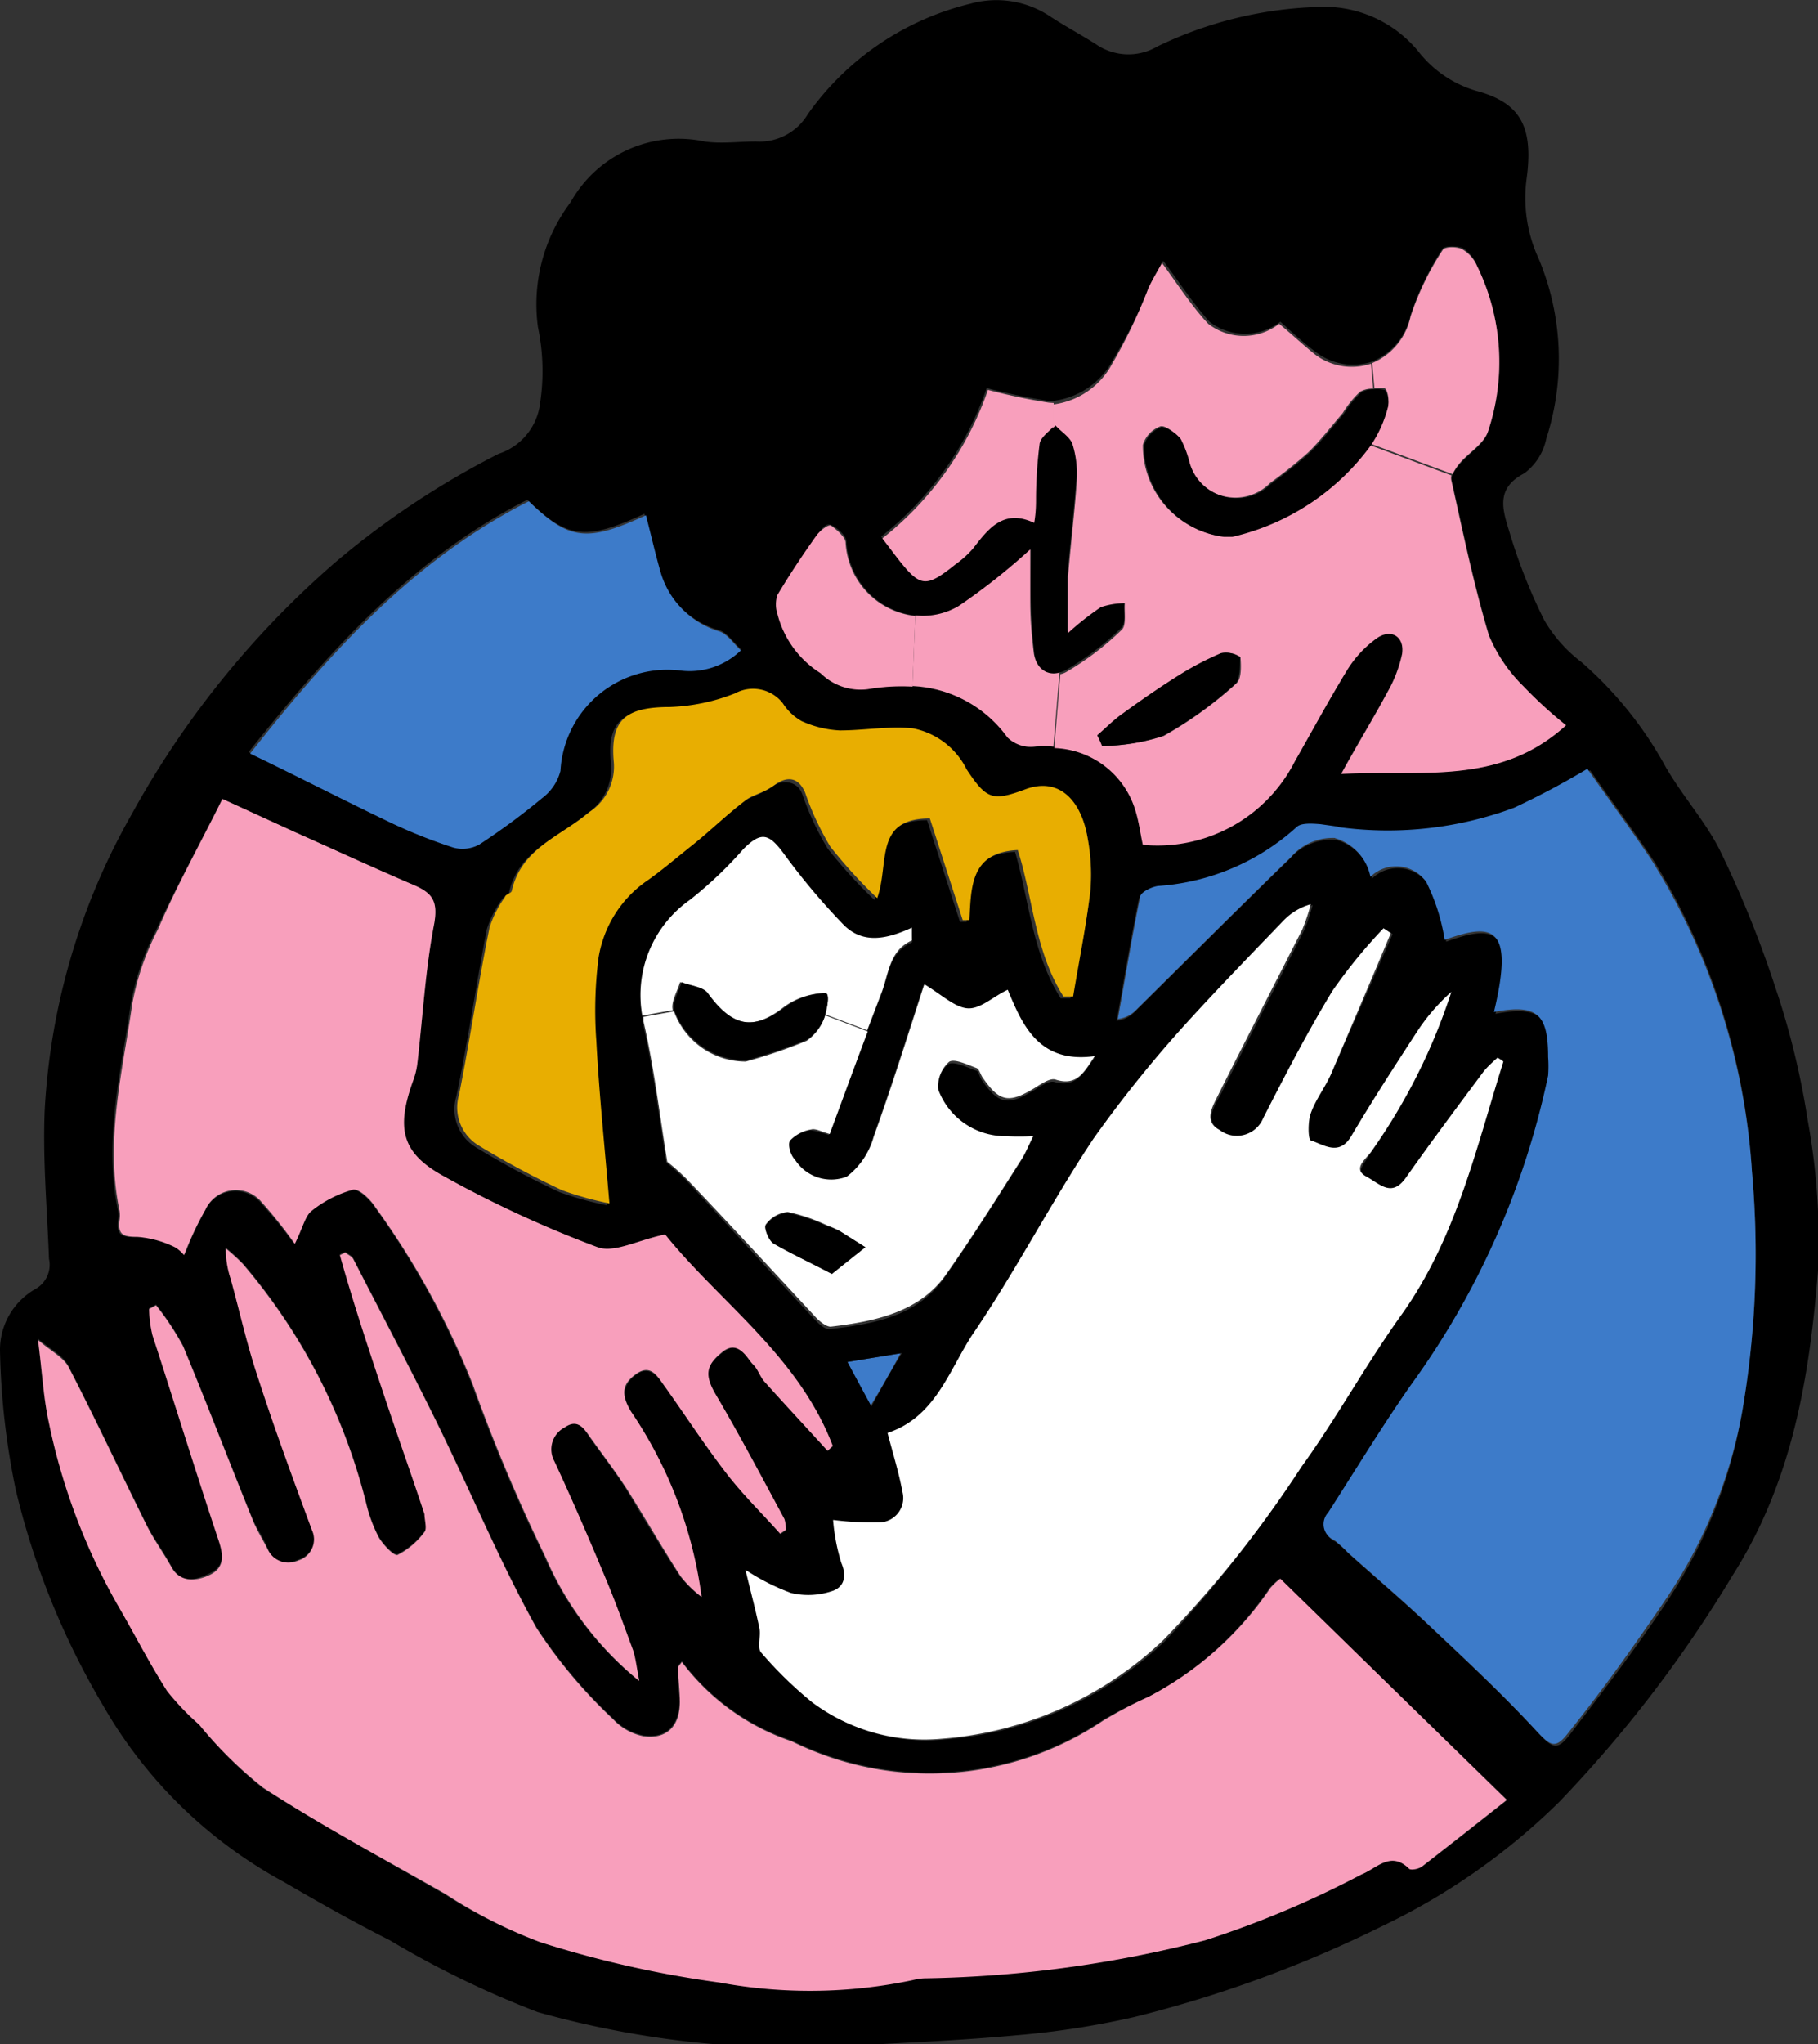 <svg xmlns="http://www.w3.org/2000/svg" viewBox="0 0 59.75 67.17"><rect x="0" y="0" width="59.75" height="67.17" fill="#333333" stroke="none"/><defs><style>.cls-1{fill:#3d7bc9;}.cls-2{fill:#f89fbc;}.cls-3{fill:#fff;}.cls-4{fill:#e8ae01;}</style></defs><title>vulnerable-2-icon</title><g id="Layer_2" data-name="Layer 2"><g id="Layer_1-2" data-name="Layer 1"><path class="cls-1" d="M29.85,44.71c-.3.56-.59,1.07-1,1.75L28.1,45Z" transform="translate(-0.25 -0.25)"/><path d="M59.66,37.05A21.91,21.91,0,0,1,60,42c-.28,3.48-.83,6.9-2.8,10a41.78,41.78,0,0,1-5.7,7.45,21.4,21.4,0,0,1-5.79,4.07,40.09,40.09,0,0,1-8.17,3,27.68,27.68,0,0,1-3.86.6c-1.93.18-3.87.25-4.93.32a31.3,31.3,0,0,1-10.83-1.08A31.41,31.41,0,0,1,13.06,64c-1.19-.6-2.34-1.25-3.49-1.92a15.15,15.15,0,0,1-5.93-5.79A25.45,25.45,0,0,1,.77,49.21a24.65,24.65,0,0,1-.52-4.6,2.3,2.3,0,0,1,1.15-2,.91.91,0,0,0,.46-1c-.06-1.64-.21-3.27-.14-4.9A22.05,22.05,0,0,1,4.58,27a30.21,30.21,0,0,1,6.72-8.3,27.65,27.65,0,0,1,5.34-3.54A2,2,0,0,0,18,13.5,7,7,0,0,0,17.93,11,5.56,5.56,0,0,1,19,6.9a4.07,4.07,0,0,1,4.41-2c.55.08,1.12,0,1.68,0A1.85,1.85,0,0,0,26.8,4,9.2,9.2,0,0,1,32.15.37,3.18,3.18,0,0,1,34.78.8c.49.32,1,.59,1.5.91a1.87,1.87,0,0,0,2,.07A13,13,0,0,1,43.55.48a4,4,0,0,1,3.3,1.44,3.76,3.76,0,0,0,1.9,1.31c1.43.38,1.9,1.13,1.68,2.84a4.75,4.75,0,0,0,.39,2.68,8.52,8.52,0,0,1,.25,5.91,1.89,1.89,0,0,1-.72,1.14c-1,.52-.69,1.26-.47,2A17.89,17.89,0,0,0,51,20.62,4.66,4.66,0,0,0,52.22,22,12.53,12.53,0,0,1,55,25.46c.58,1,1.34,1.82,1.82,2.82a35.64,35.64,0,0,1,1.79,4.45A25.76,25.76,0,0,1,59.66,37.05Zm-2.15,9.57a30.43,30.43,0,0,0,.32-7.86,22,22,0,0,0-3.21-10.2c-.67-1-1.41-2-2.11-3a26.86,26.86,0,0,1-2.41,1.28,11.92,11.92,0,0,1-5.88.62l-.61-.07c-.26,0-.63-.05-.78.09a7.54,7.54,0,0,1-4.56,1.94c-.22,0-.55.21-.59.37-.27,1.32-.49,2.66-.73,4a1,1,0,0,0,.57-.27c1.7-1.68,3.4-3.38,5.12-5.05a1.8,1.8,0,0,1,1.54-.62,1.66,1.66,0,0,1,1.16,1.27,1.21,1.21,0,0,1,1.83.16,6.48,6.48,0,0,1,.61,1.91c1.51-.54,2.32-.54,1.62,2.37,1.43-.28,1.83.08,1.78,1.48a4.18,4.18,0,0,1,0,.61,26.61,26.61,0,0,1-4.52,10.18c-1,1.36-1.81,2.78-2.71,4.18a.56.56,0,0,0,.2.9,4.28,4.28,0,0,1,.45.41c.85.76,1.72,1.5,2.55,2.28,1.22,1.15,2.45,2.29,3.59,3.52.52.56.67.7,1.13.09,1.07-1.4,2.15-2.8,3.12-4.27A16.17,16.17,0,0,0,57.51,46.62ZM51.72,24.08a13.84,13.84,0,0,1-1.39-1.27,5.09,5.09,0,0,1-1.13-1.67c-.5-1.67-.85-3.38-1.23-5.08a.35.35,0,0,1,0-.17,1.66,1.66,0,0,1,.26-.39c.29-.35.75-.62.9-1A7.18,7.18,0,0,0,48.8,9a1.19,1.19,0,0,0-.46-.59c-.18-.09-.6-.08-.67,0a9.22,9.22,0,0,0-1.06,2.19,2.13,2.13,0,0,1-1.26,1.53,2,2,0,0,1-1.85-.31c-.41-.3-.78-.65-1.17-1a1.9,1.9,0,0,1-2.33,0c-.54-.6-1-1.31-1.52-2-.16.29-.31.54-.44.81a16.79,16.79,0,0,1-1.21,2.44,2.56,2.56,0,0,1-1.95,1.35h-.2a19.91,19.91,0,0,1-2-.42,10.61,10.61,0,0,1-3.47,4.88l.48.63c.77,1,1,1,1.94.21a3.15,3.15,0,0,0,.57-.52c.47-.65.93-1.3,2-.83,0-.35,0-.6.06-.85a14.87,14.87,0,0,1,.12-1.76c0-.2.28-.37.46-.56l.08-.08c.19.21.48.38.56.62A3.3,3.3,0,0,1,35.62,16c-.07,1.06-.21,2.13-.29,3.19,0,.54,0,1.09,0,1.8a9.51,9.51,0,0,1,1.08-.85,2.47,2.47,0,0,1,.79-.13c0,.3.06.72-.1.87a9.32,9.32,0,0,1-1.81,1.38.6.6,0,0,1-.21.08c-.41.12-.78-.1-.84-.66s-.09-1.07-.11-1.6,0-1.14,0-1.77a20.73,20.73,0,0,1-2.35,1.86,2.31,2.31,0,0,1-1.43.31,2.57,2.57,0,0,1-2.28-2.42c0-.2-.27-.44-.48-.55s-.37.17-.48.33c-.45.63-.88,1.28-1.28,1.95a1,1,0,0,0,0,.62,3.24,3.24,0,0,0,1.42,1.95,1.86,1.86,0,0,0,1.64.51,6.52,6.52,0,0,1,1.38-.07,4.08,4.08,0,0,1,3.12,1.69,1.09,1.09,0,0,0,.88.3,2.66,2.66,0,0,1,.63,0,2.88,2.88,0,0,1,2.65,2c.13.4.18.82.26,1.18a5.07,5.07,0,0,0,5-2.75c.57-1,1.11-2,1.72-3a3.62,3.62,0,0,1,1-1.06c.47-.3.89,0,.8.55A4.34,4.34,0,0,1,45.84,23c-.46.86-1,1.7-1.51,2.67C47,25.54,49.53,26.06,51.72,24.08Zm-2.06,11L49.47,35c-.18.2-.38.38-.54.59-.84,1.13-1.68,2.25-2.49,3.4-.48.67-.95.17-1.32,0s0-.55.14-.8a19.47,19.47,0,0,0,2.65-5.27,6.44,6.44,0,0,0-1.09,1.25c-.75,1.15-1.5,2.31-2.2,3.49-.4.67-.9.28-1.33.14-.1,0-.11-.62,0-.89.16-.46.47-.85.67-1.3.7-1.55,1.38-3.11,2.06-4.67l-.24-.16a17.19,17.19,0,0,0-1.68,2.06c-.82,1.35-1.55,2.76-2.27,4.17a.94.94,0,0,1-1.45.39c-.58-.29-.21-.83,0-1.21.9-1.8,1.83-3.59,2.74-5.39a7,7,0,0,0,.27-.81,2,2,0,0,0-.9.54c-1,1-2,2.07-3,3.16a40.69,40.69,0,0,0-3.24,4c-1.42,2.1-2.59,4.38-4,6.47-.79,1.16-1.22,2.69-2.77,3.2.17.66.37,1.29.49,1.94a.8.8,0,0,1-.74,1,10.4,10.4,0,0,1-1.54-.08,6.52,6.52,0,0,0,.27,1.41c.2.47.07.81-.31.93a2.45,2.45,0,0,1-1.34.06,7.3,7.3,0,0,1-1.5-.76c.18.75.34,1.34.46,1.93.05.25-.08.62.05.78a13,13,0,0,0,1.68,1.64,6.17,6.17,0,0,0,4.26,1.2,11.87,11.87,0,0,0,7.29-3.25A37.4,37.4,0,0,0,43,48.4c1.17-1.61,2.13-3.37,3.29-5C48.11,40.89,48.76,38,49.66,35.09ZM47,61.58c.9-.7,1.8-1.4,2.79-2.19l-7.49-7.27a2.17,2.17,0,0,0-.33.31A10.94,10.94,0,0,1,38,56a14.06,14.06,0,0,0-1.5.76,10.21,10.21,0,0,1-10.22.68,7.52,7.52,0,0,1-3.62-2.61c-.07.09-.13.13-.13.17,0,.35,0,.7.06,1.06,0,.83-.39,1.32-1.19,1.21a1.87,1.87,0,0,1-1-.56,16.34,16.34,0,0,1-2.52-3c-1.21-2.18-2.17-4.5-3.27-6.74-.89-1.81-1.83-3.59-2.75-5.38-.05-.09-.17-.14-.26-.21l-.18.08c.47,1.5.94,3,1.42,4.51s.92,2.69,1.36,4c.06.19.12.48,0,.59a2.52,2.52,0,0,1-.88.75c-.12.05-.49-.34-.63-.59a4.8,4.8,0,0,1-.4-1.08,19.31,19.31,0,0,0-4.06-7.89,6.77,6.77,0,0,0-.56-.51,3.16,3.16,0,0,0,.16,1c.3,1.08.54,2.18.9,3.25.55,1.66,1.16,3.31,1.77,5a.72.72,0,0,1-.44,1c-.43.19-.79.15-1-.34s-.37-.68-.51-1c-.77-1.9-1.5-3.81-2.28-5.69a9,9,0,0,0-.89-1.35l-.23.12a4.13,4.13,0,0,0,.11.86c.71,2.26,1.43,4.52,2.18,6.77.15.47.2.85-.31,1.09s-.93.33-1.25-.25-.58-.9-.82-1.38c-.86-1.73-1.68-3.49-2.57-5.21-.17-.32-.57-.52-1-.88.14,1.07.18,1.92.36,2.73a20.42,20.42,0,0,0,2.27,6c.54.93,1,1.89,1.61,2.8A8.52,8.52,0,0,0,6.8,56.92,13.49,13.49,0,0,0,8.88,59c2,1.25,4,2.36,6,3.5A16,16,0,0,0,18,64.06a34.91,34.91,0,0,0,5.86,1.31,16.36,16.36,0,0,0,6.35-.08,1.68,1.68,0,0,1,.45-.06A39.26,39.26,0,0,0,39.86,64,32,32,0,0,0,45,61.84c.5-.22,1-.79,1.57-.19C46.62,61.71,46.87,61.66,47,61.58ZM36.23,35c-1.86.26-2.39-1.06-2.86-2.18-.49.24-.94.62-1.35.59s-.87-.46-1.42-.79c-.53,1.62-1.06,3.32-1.66,5a2.48,2.48,0,0,1-.89,1.32,1.41,1.41,0,0,1-1.69-.54c-.14-.17-.26-.53-.17-.65a1.21,1.21,0,0,1,.69-.36c.14,0,.33.07.61.15.42-1.13.83-2.26,1.25-3.37l.47-1.23c.24-.62.25-1.39,1-1.72.05,0,0-.26,0-.42-.81.37-1.59.55-2.21-.08a21.8,21.8,0,0,1-2-2.38c-.48-.64-.73-.7-1.31-.12a13.2,13.2,0,0,1-1.76,1.67,3.82,3.82,0,0,0-1.56,3.8l0,.15c.34,1.48.52,3,.78,4.61a7.69,7.69,0,0,1,.65.58c1.41,1.52,2.81,3.06,4.23,4.58.13.14.34.33.49.31,1.44-.17,2.87-.41,3.78-1.7s1.67-2.51,2.48-3.78c.14-.21.23-.45.4-.78a8.7,8.7,0,0,1-.92,0,2.35,2.35,0,0,1-2.2-1.52,1.07,1.07,0,0,1,.35-.92c.17-.12.6.09.9.2.1,0,.13.21.21.32.55.8.86.85,1.7.34.21-.13.51-.34.69-.28C35.65,36,35.88,35.47,36.23,35Zm-.15-5.38A6.49,6.49,0,0,0,36,27.81c-.21-1.29-1.12-1.94-2.13-1.58s-1.28.35-1.94-.65a2.51,2.51,0,0,0-1.77-1.35c-.79-.08-1.6.09-2.4.07A3.43,3.43,0,0,1,26.5,24a1.77,1.77,0,0,1-.61-.58,1.24,1.24,0,0,0-1.57-.33,6.4,6.4,0,0,1-2.14.45c-1.42,0-2,.39-1.85,1.78a1.78,1.78,0,0,1-.8,1.67c-.92.79-2.24,1.19-2.55,2.59,0,.08-.17.12-.22.2a3.56,3.56,0,0,0-.51,1c-.35,1.82-.62,3.67-1,5.49a1.46,1.46,0,0,0,.63,1.67,28.09,28.09,0,0,0,2.76,1.48,11,11,0,0,0,1.55.43c-.16-1.89-.34-3.61-.43-5.33a13.83,13.83,0,0,1,.07-2.73,3.82,3.82,0,0,1,1.65-2.58c.49-.35.95-.73,1.41-1.11s1.13-1,1.73-1.46c.3-.23.72-.32,1-.54s.82-.24,1,.25a9.32,9.32,0,0,0,.83,1.78,16.29,16.29,0,0,0,1.54,1.69c.41-1.14-.12-2.63,1.73-2.62l1.08,3.34.22,0c.06-1.08,0-2.23,1.59-2.3.46,1.56.56,3.33,1.5,4.81h.32C35.71,31.85,35.94,30.71,36.08,29.57ZM28.89,46.46c.37-.68.66-1.19,1-1.75L28.1,45Zm-1.44,1.46.17-.16c-1.13-3-3.76-4.75-5.51-6.95-.91.19-1.68.62-2.22.42a37.11,37.11,0,0,1-5.12-2.37c-1.35-.76-1.49-1.58-.94-3.11a2.41,2.41,0,0,0,.14-.59c.18-1.53.26-3.06.55-4.56.13-.74-.06-1-.67-1.27-1.31-.56-2.61-1.16-3.91-1.74L7.56,26.5c-.74,1.45-1.5,2.85-2.17,4.29a8.66,8.66,0,0,0-.84,2.43c-.32,2.25-.91,4.5-.42,6.81a1,1,0,0,1,0,.3c-.06.47.09.59.59.56A3.34,3.34,0,0,1,6,41.23a1.25,1.25,0,0,1,.34.22A10.35,10.35,0,0,1,7,40a1.1,1.1,0,0,1,1.83-.22A15,15,0,0,1,9.9,41.1c.28-.57.34-.92.56-1.09a3.77,3.77,0,0,1,1.35-.69c.2,0,.58.32.75.59a26.89,26.89,0,0,1,3.19,5.81,56.24,56.24,0,0,0,2.39,5.67,10.69,10.69,0,0,0,3.08,4.07c-.09-.44-.12-.71-.2-1-.3-.81-.59-1.63-.93-2.43-.53-1.27-1.08-2.54-1.66-3.79a.81.81,0,0,1,.34-1.11c.43-.3.64,0,.85.34.4.56.82,1.11,1.19,1.68.6,1,1.16,1.93,1.77,2.87a3.71,3.71,0,0,0,.69.68A14.12,14.12,0,0,0,21,46.65c-.32-.53-.29-.91.17-1.24s.72.12.95.43c.67.94,1.3,1.91,2,2.82.55.7,1.19,1.32,1.78,2l.19-.13a1.29,1.29,0,0,0-.05-.35c-.74-1.37-1.46-2.74-2.25-4.08-.39-.66-.4-.94.21-1.41s.75.16,1,.4.23.4.38.57C26.06,46.41,26.76,47.16,27.45,47.92ZM24.6,21.58c-.25-.23-.44-.53-.7-.62a2.87,2.87,0,0,1-2-2c-.17-.6-.31-1.21-.47-1.83-1.95.9-2.53.82-3.85-.46-3.79,1.92-6.54,5-9.16,8.29,1.64.81,3.15,1.57,4.68,2.3a17,17,0,0,0,2,.79A1.14,1.14,0,0,0,16,28,22.13,22.13,0,0,0,18,26.44a1.63,1.63,0,0,0,.61-.9,3.52,3.52,0,0,1,3.93-3.3A2.43,2.43,0,0,0,24.6,21.58Z" transform="translate(-0.25 -0.25)"/><path class="cls-1" d="M57.83,38.76a30.43,30.43,0,0,1-.32,7.86,16.17,16.17,0,0,1-2.57,6.26c-1,1.47-2,2.87-3.12,4.27-.46.61-.61.47-1.13-.09-1.14-1.23-2.37-2.37-3.59-3.52-.83-.78-1.7-1.52-2.55-2.28a4.28,4.28,0,0,0-.45-.41.56.56,0,0,1-.2-.9c.9-1.4,1.76-2.82,2.71-4.18a26.61,26.61,0,0,0,4.52-10.18,4.18,4.18,0,0,0,0-.61c0-1.4-.35-1.76-1.78-1.48.7-2.91-.11-2.91-1.62-2.37a6.48,6.48,0,0,0-.61-1.91,1.21,1.21,0,0,0-1.83-.16,1.66,1.66,0,0,0-1.16-1.27l0-.38a11.92,11.92,0,0,0,5.88-.62,26.86,26.86,0,0,0,2.41-1.28c.7,1,1.44,2,2.11,3A22,22,0,0,1,57.83,38.76Z" transform="translate(-0.25 -0.25)"/><path class="cls-2" d="M50.33,22.81a13.84,13.84,0,0,0,1.39,1.27c-2.19,2-4.77,1.46-7.39,1.6.55-1,1.05-1.81,1.51-2.67a4.34,4.34,0,0,0,.49-1.26c.09-.56-.33-.85-.8-.55a3.62,3.62,0,0,0-1,1.06c-.61,1-1.15,2-1.72,3a5.07,5.07,0,0,1-5,2.75c-.08-.36-.13-.78-.26-1.18a2.88,2.88,0,0,0-2.65-2l.2-2.43a.6.6,0,0,0,.21-.08,9.32,9.32,0,0,0,1.81-1.38c.16-.15.07-.57.1-.87a2.47,2.47,0,0,0-.79.13,9.51,9.51,0,0,0-1.08.85c0-.71,0-1.26,0-1.8.08-1.06.22-2.13.29-3.19a3.3,3.3,0,0,0-.14-1.21c-.08-.24-.37-.41-.56-.62l-.08.08,0-.77a2.56,2.56,0,0,0,1.95-1.35A16.79,16.79,0,0,0,38,9.7c.13-.27.28-.52.44-.81.54.74,1,1.45,1.52,2a1.9,1.9,0,0,0,2.33,0c.39.32.76.67,1.17,1a2,2,0,0,0,1.85.31l.07.82a.81.81,0,0,0-.43.1,3.29,3.29,0,0,0-.57.7c-.38.44-.73.9-1.14,1.3a15.31,15.31,0,0,1-1.25,1,1.6,1.6,0,0,1-2.68-.68,3.6,3.6,0,0,0-.29-.78c-.15-.2-.48-.45-.64-.4a.94.94,0,0,0-.57.61,3,3,0,0,0,2.63,3l.27,0a7.81,7.81,0,0,0,4.55-3l2.69,1a.35.35,0,0,0,0,.17c.38,1.7.73,3.41,1.23,5.08A5.09,5.09,0,0,0,50.33,22.81Zm-9.45-.1c.18-.15.16-.58.14-.87a.82.82,0,0,0-.61-.13,9.9,9.9,0,0,0-1.44.76c-.62.39-1.21.8-1.8,1.23-.3.21-.55.47-.83.71a3.73,3.73,0,0,1,.16.35,6.69,6.69,0,0,0,2-.33A12.93,12.93,0,0,0,40.88,22.71Z" transform="translate(-0.25 -0.25)"/><path class="cls-3" d="M49.47,35l.19.13c-.9,2.86-1.55,5.8-3.35,8.32-1.16,1.62-2.12,3.38-3.29,5a37.4,37.4,0,0,1-4.53,5.68,11.87,11.87,0,0,1-7.29,3.25,6.17,6.17,0,0,1-4.26-1.2,13,13,0,0,1-1.68-1.64c-.13-.16,0-.53-.05-.78-.12-.59-.28-1.18-.46-1.93a7.3,7.3,0,0,0,1.5.76,2.45,2.45,0,0,0,1.34-.06c.38-.12.51-.46.31-.93a6.52,6.52,0,0,1-.27-1.41,10.4,10.4,0,0,0,1.54.08.8.8,0,0,0,.74-1c-.12-.65-.32-1.28-.49-1.94,1.55-.51,2-2,2.77-3.2,1.43-2.09,2.6-4.37,4-6.47a40.69,40.69,0,0,1,3.24-4c1-1.09,2-2.12,3-3.16a2,2,0,0,1,.9-.54,7,7,0,0,1-.27.81c-.91,1.8-1.84,3.59-2.74,5.39-.18.38-.55.92,0,1.21a.94.94,0,0,0,1.45-.39c.72-1.41,1.45-2.82,2.27-4.17a17.19,17.19,0,0,1,1.68-2.06l.24.16C45.33,32.42,44.65,34,44,35.53c-.2.45-.51.84-.67,1.3-.1.27-.09.86,0,.89.43.14.93.53,1.33-.14.7-1.18,1.45-2.34,2.2-3.49a6.44,6.44,0,0,1,1.09-1.25,19.47,19.47,0,0,1-2.65,5.27c-.19.25-.6.55-.14.8s.84.71,1.32,0c.81-1.15,1.65-2.27,2.49-3.4C49.09,35.34,49.29,35.16,49.47,35Z" transform="translate(-0.25 -0.25)"/><path class="cls-2" d="M48.8,9a7.18,7.18,0,0,1,.35,5.44c-.15.4-.61.67-.9,1a1.66,1.66,0,0,0-.26.39l-2.69-1a4,4,0,0,0,.56-1.24c.06-.17,0-.56-.12-.59a1.12,1.12,0,0,0-.32,0l-.07-.82a2.13,2.13,0,0,0,1.26-1.53,9.22,9.22,0,0,1,1.06-2.19c.07-.11.49-.12.67,0A1.19,1.19,0,0,1,48.8,9Z" transform="translate(-0.25 -0.25)"/><path class="cls-2" d="M49.77,59.39c-1,.79-1.89,1.49-2.79,2.19-.11.08-.36.13-.42.07-.61-.6-1.07,0-1.57.19A32,32,0,0,1,39.86,64a39.26,39.26,0,0,1-9.16,1.25,1.68,1.68,0,0,0-.45.06,16.36,16.36,0,0,1-6.35.08A34.91,34.91,0,0,1,18,64.06a16,16,0,0,1-3.11-1.58c-2-1.14-4.09-2.25-6-3.5A13.49,13.49,0,0,1,6.8,56.92a8.52,8.52,0,0,1-1.06-1.11c-.58-.91-1.07-1.87-1.61-2.8a20.42,20.42,0,0,1-2.27-6c-.18-.81-.22-1.66-.36-2.73.42.36.82.56,1,.88.89,1.72,1.71,3.48,2.57,5.21.24.48.56.91.82,1.38s.77.48,1.25.25.46-.62.31-1.09C6.69,48.64,6,46.38,5.26,44.12a4.13,4.13,0,0,1-.11-.86l.23-.12a9,9,0,0,1,.89,1.35c.78,1.88,1.51,3.79,2.28,5.69.14.35.35.68.51,1s.57.53,1,.34a.72.72,0,0,0,.44-1c-.61-1.65-1.22-3.3-1.77-5-.36-1.07-.6-2.17-.9-3.25a3.16,3.16,0,0,1-.16-1,6.77,6.77,0,0,1,.56.51,19.31,19.31,0,0,1,4.06,7.89,4.8,4.8,0,0,0,.4,1.08c.14.25.51.64.63.59a2.52,2.52,0,0,0,.88-.75c.09-.11,0-.4,0-.59-.44-1.34-.92-2.68-1.36-4s-1-3-1.42-4.51l.18-.08c.09.07.21.12.26.21.92,1.79,1.86,3.57,2.75,5.38,1.1,2.24,2.06,4.56,3.27,6.74a16.34,16.34,0,0,0,2.52,3,1.87,1.87,0,0,0,1,.56c.8.11,1.23-.38,1.19-1.21,0-.36-.05-.71-.06-1.06,0,0,.06-.08.13-.17a7.52,7.52,0,0,0,3.62,2.61,10.21,10.21,0,0,0,10.22-.68A14.06,14.06,0,0,1,38,56,10.94,10.94,0,0,0,42,52.43a2.17,2.17,0,0,1,.33-.31Z" transform="translate(-0.25 -0.25)"/><path d="M45.74,13.06c.1,0,.18.42.12.59a4,4,0,0,1-.56,1.24,7.81,7.81,0,0,1-4.55,3l-.27,0a3,3,0,0,1-2.63-3,.94.94,0,0,1,.57-.61c.16,0,.49.2.64.4a3.6,3.6,0,0,1,.29.78,1.6,1.6,0,0,0,2.68.68,15.31,15.31,0,0,0,1.25-1c.41-.4.76-.86,1.14-1.3a3.29,3.29,0,0,1,.57-.7.81.81,0,0,1,.43-.1A1.12,1.12,0,0,1,45.74,13.06Z" transform="translate(-0.25 -0.25)"/><path class="cls-1" d="M44.22,27.41l0,.38a1.8,1.8,0,0,0-1.54.62c-1.72,1.67-3.42,3.37-5.12,5.05a1,1,0,0,1-.57.27c.24-1.33.46-2.67.73-4,0-.16.37-.34.59-.37a7.54,7.54,0,0,0,4.56-1.94c.15-.14.52-.11.78-.09Z" transform="translate(-0.25 -0.25)"/><path d="M41,21.84c0,.29,0,.72-.14.87a12.93,12.93,0,0,1-2.39,1.72,6.69,6.69,0,0,1-2,.33,3.73,3.73,0,0,0-.16-.35c.28-.24.53-.5.83-.71.59-.43,1.18-.84,1.8-1.23a9.9,9.9,0,0,1,1.44-.76A.82.82,0,0,1,41,21.84Z" transform="translate(-0.25 -0.25)"/><path class="cls-3" d="M33.37,32.77c.47,1.12,1,2.44,2.86,2.18-.35.52-.58,1-1.29.77-.18-.06-.48.15-.69.28-.84.51-1.15.46-1.7-.34-.08-.11-.11-.28-.21-.32-.3-.11-.73-.32-.9-.2a1.07,1.07,0,0,0-.35.92,2.35,2.35,0,0,0,2.2,1.52,8.7,8.7,0,0,0,.92,0c-.17.33-.26.57-.4.78-.81,1.27-1.61,2.55-2.48,3.78s-2.34,1.53-3.78,1.7c-.15,0-.36-.17-.49-.31C25.64,42,24.24,40.48,22.83,39a7.69,7.69,0,0,0-.65-.58c-.26-1.62-.44-3.13-.78-4.61l0-.15,1-.18a2.51,2.51,0,0,0,2.36,1.65,17.12,17.12,0,0,0,2-.68,1.57,1.57,0,0,0,.61-.84l1.4.53c-.42,1.11-.83,2.24-1.25,3.37-.28-.08-.47-.19-.61-.15a1.21,1.21,0,0,0-.69.36c-.09.12,0,.48.17.65a1.41,1.41,0,0,0,1.69.54,2.48,2.48,0,0,0,.89-1.32c.6-1.66,1.13-3.36,1.66-5,.55.33,1,.76,1.42.79S32.88,33,33.37,32.77Zm-4.68,8.46-.84-.53a2.6,2.6,0,0,0-.42-.19,5.79,5.79,0,0,0-1.29-.44,1,1,0,0,0-.72.41c-.07.08.09.5.25.6.57.36,1.18.64,1.92,1Z" transform="translate(-0.25 -0.25)"/><path class="cls-4" d="M36,27.81a6.49,6.49,0,0,1,.08,1.76c-.14,1.14-.37,2.28-.56,3.42H35.2c-.94-1.48-1-3.25-1.5-4.81-1.56.07-1.53,1.22-1.59,2.3l-.22,0-1.08-3.34c-1.85,0-1.32,1.48-1.73,2.62a16.29,16.29,0,0,1-1.54-1.69,9.32,9.32,0,0,1-.83-1.78c-.21-.49-.57-.56-1-.25s-.74.31-1,.54c-.6.46-1.15,1-1.73,1.46s-.92.76-1.41,1.11a3.82,3.82,0,0,0-1.65,2.58,13.83,13.83,0,0,0-.07,2.73c.09,1.72.27,3.44.43,5.33a11,11,0,0,1-1.55-.43,28.09,28.09,0,0,1-2.76-1.48,1.46,1.46,0,0,1-.63-1.67c.36-1.82.63-3.67,1-5.49a3.56,3.56,0,0,1,.51-1c0-.08.21-.12.22-.2.31-1.4,1.63-1.8,2.55-2.59a1.78,1.78,0,0,0,.8-1.67c-.12-1.39.43-1.78,1.85-1.78a6.4,6.4,0,0,0,2.14-.45,1.24,1.24,0,0,1,1.57.33,1.77,1.77,0,0,0,.61.58,3.43,3.43,0,0,0,1.26.31c.8,0,1.61-.15,2.4-.07a2.51,2.51,0,0,1,1.77,1.35c.66,1,.86,1.05,1.94.65S35.79,26.52,36,27.81Z" transform="translate(-0.25 -0.25)"/><path class="cls-2" d="M35.07,22.35l-.2,2.43a2.66,2.66,0,0,0-.63,0,1.09,1.09,0,0,1-.88-.3,4.08,4.08,0,0,0-3.12-1.69l.09-2.32a2.31,2.31,0,0,0,1.43-.31,20.73,20.73,0,0,0,2.35-1.86c0,.63,0,1.2,0,1.77s.05,1.07.11,1.6S34.66,22.47,35.07,22.35Z" transform="translate(-0.25 -0.25)"/><path class="cls-2" d="M34.88,13.49l0,.77c-.18.19-.42.36-.46.56a14.87,14.87,0,0,0-.12,1.76c0,.25,0,.5-.06.85-1-.47-1.5.18-2,.83a3.15,3.15,0,0,1-.57.52c-1,.8-1.17.78-1.94-.21l-.48-.63a10.61,10.61,0,0,0,3.47-4.88,19.91,19.91,0,0,0,2,.42Z" transform="translate(-0.25 -0.25)"/><path class="cls-2" d="M30.33,20.49l-.09,2.32a6.52,6.52,0,0,0-1.38.07,1.86,1.86,0,0,1-1.64-.51,3.24,3.24,0,0,1-1.42-1.95,1,1,0,0,1,0-.62c.4-.67.83-1.32,1.28-1.95.11-.16.4-.38.48-.33s.47.35.48.55A2.57,2.57,0,0,0,30.33,20.49Z" transform="translate(-0.25 -0.25)"/><path class="cls-3" d="M30.22,30.73c0,.16,0,.4,0,.42-.75.33-.76,1.1-1,1.72l-.47,1.23-1.4-.53c.13-.36.16-.69,0-.69a2.36,2.36,0,0,0-1.33.45c-1,.79-1.73.68-2.55-.44-.15-.22-.57-.25-.87-.37-.09.31-.31.66-.24.92l-1,.18a3.82,3.82,0,0,1,1.56-3.8,13.2,13.2,0,0,0,1.76-1.67c.58-.58.83-.52,1.31.12a21.8,21.8,0,0,0,2,2.38C28.63,31.28,29.41,31.1,30.22,30.73Z" transform="translate(-0.25 -0.25)"/><path d="M27.85,40.7l.84.53-1.1.88c-.74-.39-1.35-.67-1.92-1-.16-.1-.32-.52-.25-.6a1,1,0,0,1,.72-.41,5.79,5.79,0,0,1,1.29.44A2.6,2.6,0,0,1,27.85,40.7Z" transform="translate(-0.25 -0.25)"/><path class="cls-2" d="M27.62,47.76l-.17.16c-.69-.76-1.39-1.51-2.08-2.28-.15-.17-.22-.42-.38-.57s-.47-.83-1-.4-.6.75-.21,1.41c.79,1.34,1.51,2.71,2.25,4.08a1.29,1.29,0,0,1,.05.35l-.19.13c-.59-.66-1.23-1.28-1.78-2-.7-.91-1.33-1.88-2-2.82-.23-.31-.45-.78-.95-.43s-.49.71-.17,1.24a14.12,14.12,0,0,1,2.32,6.09,3.71,3.71,0,0,1-.69-.68c-.61-.94-1.17-1.92-1.77-2.87-.37-.57-.79-1.12-1.19-1.68-.21-.3-.42-.64-.85-.34a.81.81,0,0,0-.34,1.11c.58,1.25,1.13,2.52,1.66,3.79.34.8.63,1.62.93,2.43.08.25.11.52.2,1a10.69,10.69,0,0,1-3.08-4.07,56.24,56.24,0,0,1-2.39-5.67,26.89,26.89,0,0,0-3.19-5.81c-.17-.27-.55-.64-.75-.59a3.77,3.77,0,0,0-1.35.69c-.22.17-.28.52-.56,1.09a15,15,0,0,0-1.08-1.36A1.1,1.1,0,0,0,7,40a10.35,10.35,0,0,0-.7,1.49A1.25,1.25,0,0,0,6,41.23a3.34,3.34,0,0,0-1.23-.34c-.5,0-.65-.09-.59-.56a1,1,0,0,0,0-.3c-.49-2.31.1-4.56.42-6.81a8.66,8.66,0,0,1,.84-2.43C6.06,29.35,6.82,28,7.56,26.5l2.38,1.09c1.3.58,2.6,1.18,3.91,1.74.61.26.8.53.67,1.27-.29,1.5-.37,3-.55,4.56a2.41,2.41,0,0,1-.14.59c-.55,1.53-.41,2.35.94,3.11a37.11,37.11,0,0,0,5.12,2.37c.54.2,1.31-.23,2.22-.42C23.86,43,26.49,44.79,27.62,47.76Z" transform="translate(-0.25 -0.25)"/><path d="M27.38,32.88c.12,0,.09.33,0,.69a1.57,1.57,0,0,1-.61.84,17.12,17.12,0,0,1-2,.68,2.51,2.51,0,0,1-2.36-1.65c-.07-.26.15-.61.24-.92.3.12.72.15.87.37.82,1.12,1.51,1.23,2.55.44A2.36,2.36,0,0,1,27.38,32.88Z" transform="translate(-0.25 -0.25)"/><path class="cls-1" d="M23.9,21c.26.09.45.39.7.62a2.43,2.43,0,0,1-2,.66,3.52,3.52,0,0,0-3.93,3.3,1.63,1.63,0,0,1-.61.9A22.13,22.13,0,0,1,16,28a1.14,1.14,0,0,1-.85.1,17,17,0,0,1-2-.79c-1.53-.73-3-1.49-4.68-2.3,2.62-3.32,5.37-6.37,9.16-8.29,1.32,1.28,1.9,1.36,3.85.46.16.62.3,1.23.47,1.83A2.87,2.87,0,0,0,23.9,21Z" transform="translate(-0.25 -0.25)"/></g></g></svg>